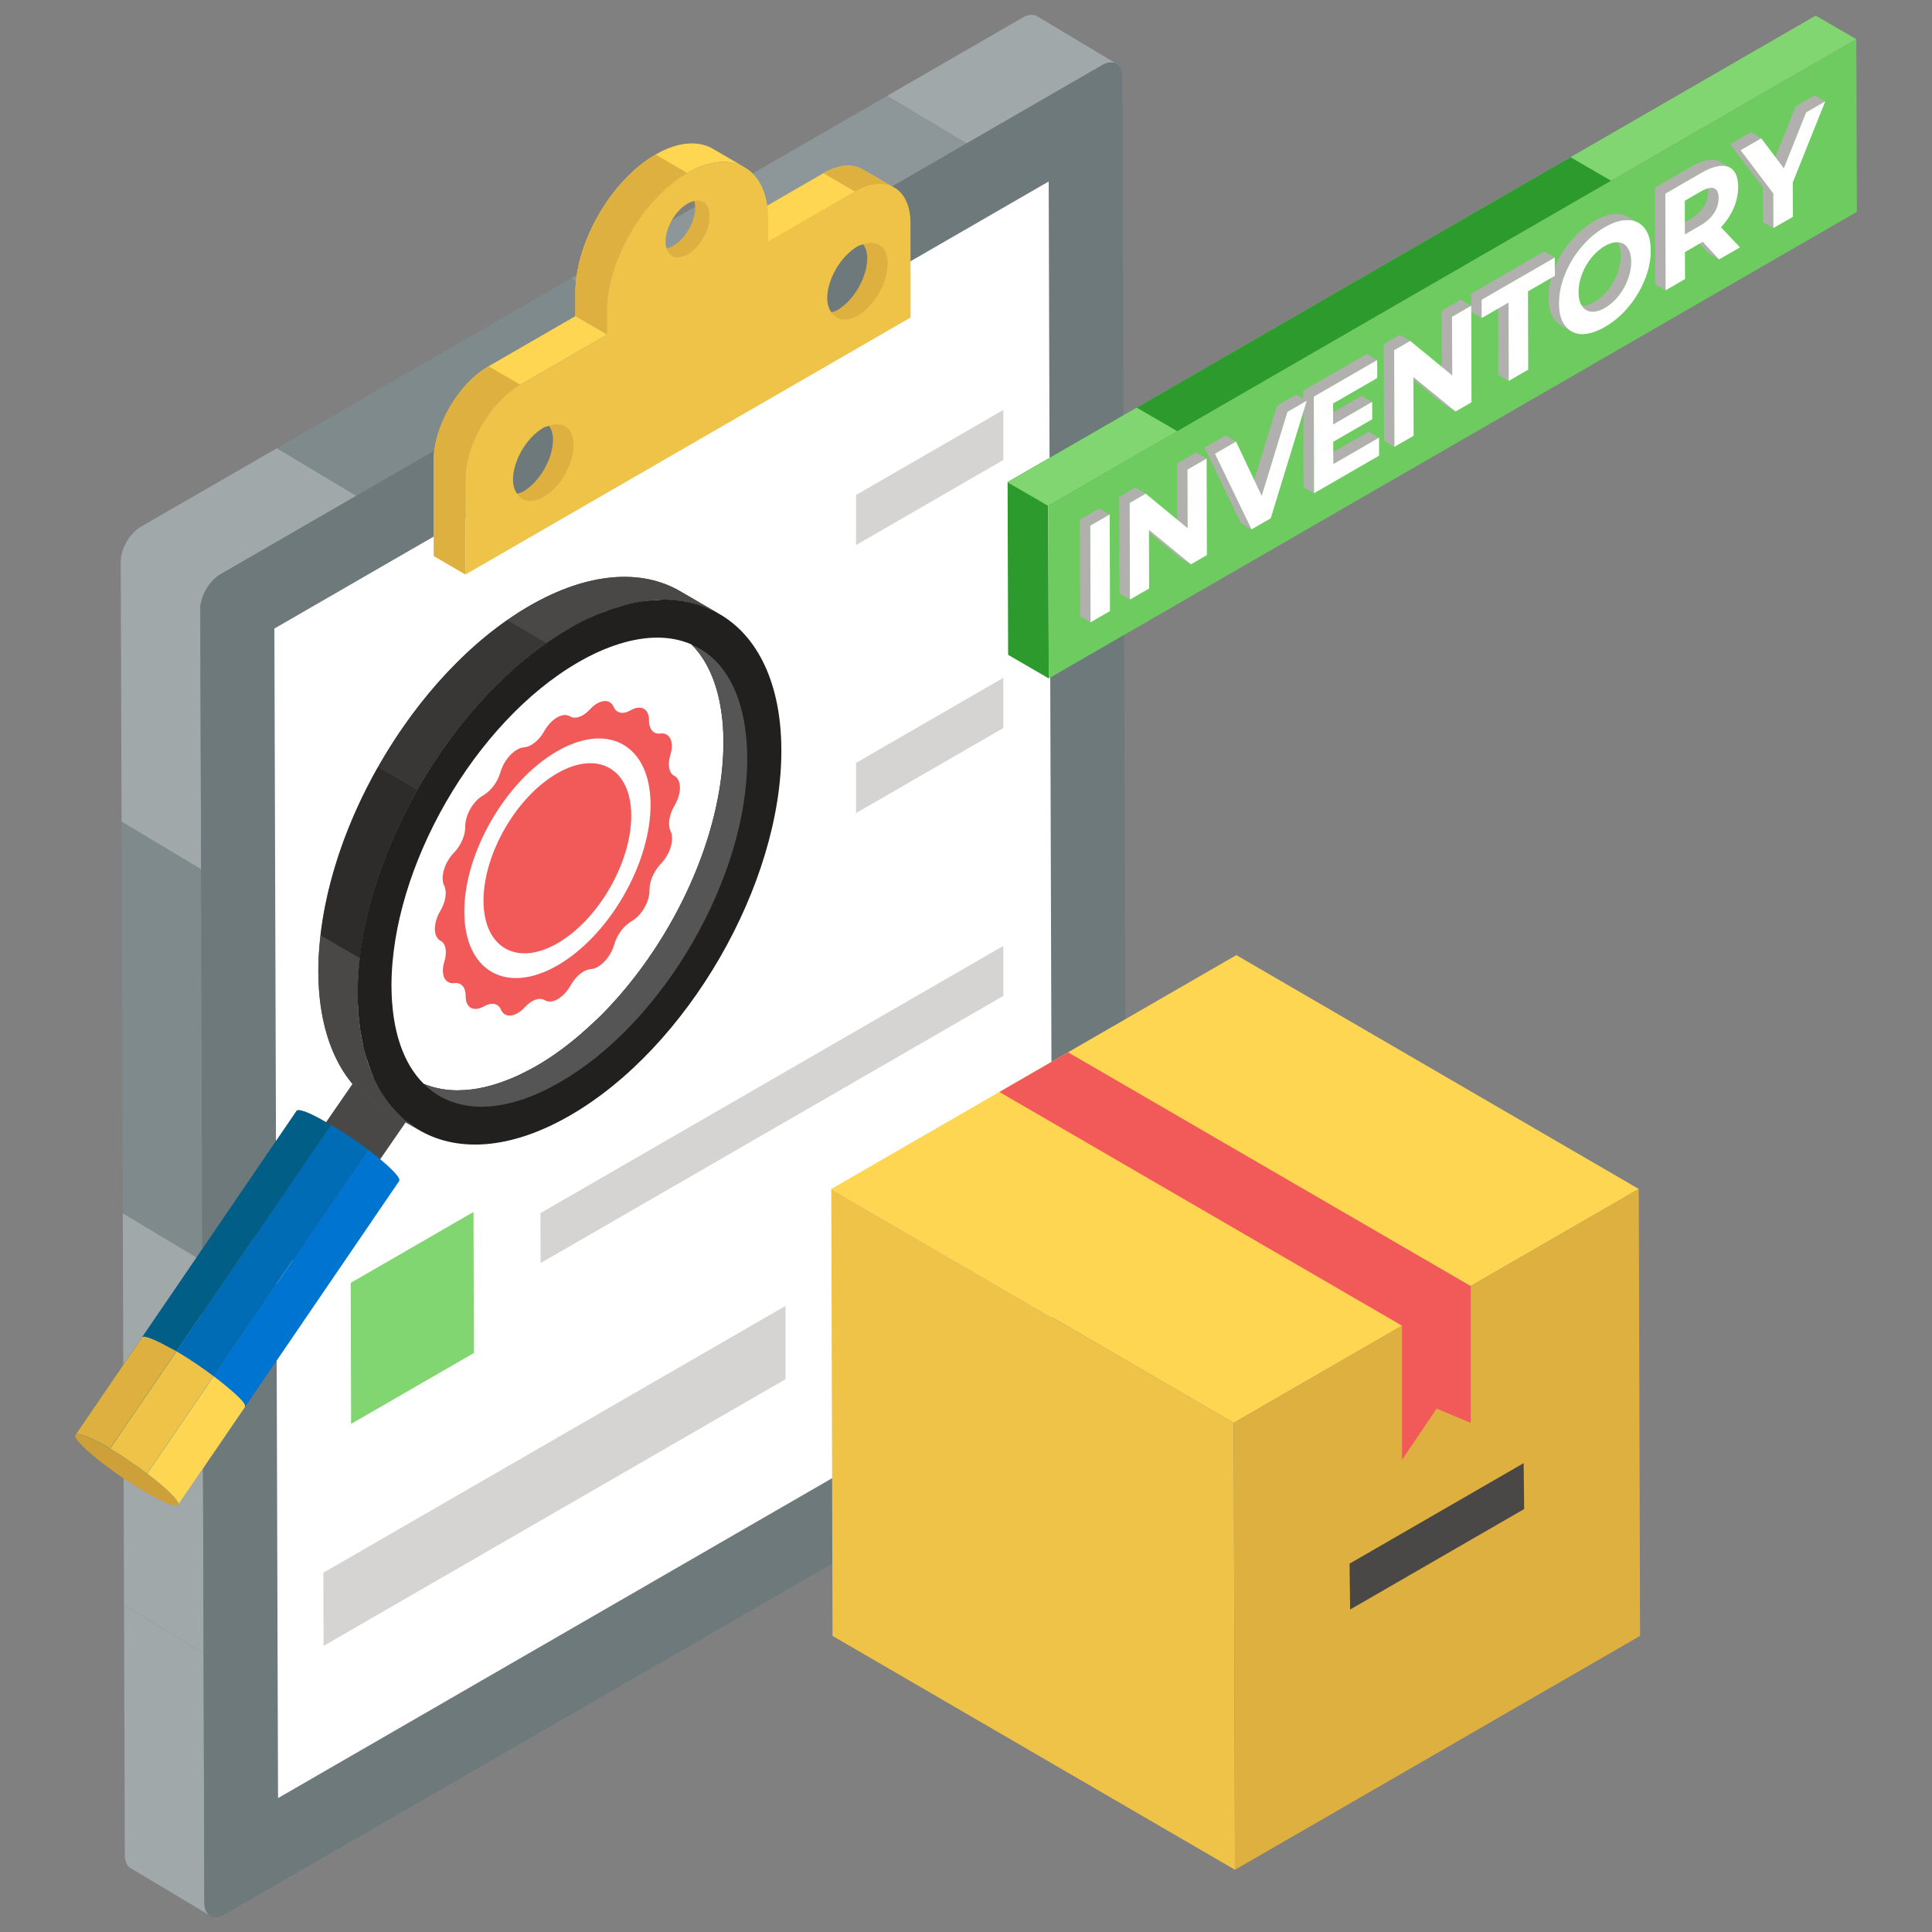 <svg id="Layer_1" enable-background="new 0 0 65 65" height="512" viewBox="0 0 65 65" width="512" xmlns="http://www.w3.org/2000/svg"><rect x="0" y="0" width="65" height="65" fill="#808080" stroke="none"/><g><g><g><g><g><g><g><g><g><g><g><path d="m4.131 40.822 2.677 1.604-.041-13.184-2.677-1.604z" fill="#7e8a8c"/><g fill="#a0a8aa"><path d="m4.741 17.72c-.374.218-.679.741-.679 1.177l.028 8.742 2.677 1.604-.028-8.745c0-.436.305-.959.679-1.177l4.571-2.64-2.673-1.601z"/><path d="m4.199 62.418c0 .212.075.367.199.436l2.677 1.6c-.125-.069-.199-.224-.199-.436l-.026-8.408-2.677-1.604z"/><path d="m4.173 54.006 2.677 1.604-.041-13.184-2.677-1.604z"/></g><path d="m9.316 15.079 2.673 1.601 9.905-5.72-2.672-1.601z" fill="#7e8a8c"/><path d="m37.56 2.144-2.671-1.6c-.125-.068-.299-.062-.486.05l-4.557 2.631 2.671 1.6 4.557-2.631c.193-.112.361-.118.486-.05z" fill="#a0a8aa"/><path d="m19.222 9.36 2.672 1.601 10.624-6.135-2.671-1.6z" fill="#8d9799"/></g><g><path d="m37.077 2.195c.377-.218.683-.044.684.389l.137 43.521c.001.433-.303.96-.68 1.178l-29.659 17.124c-.376.217-.682.043-.684-.39l-.137-43.521c-.001-.433.303-.959.679-1.176z" fill="#6d797a"/><path d="m9.231 21.147 26.051-15.041.123 39.348-26.051 15.041z" fill="#fff"/></g><g><g enable-background="new"><g><path d="m30.09 6.319c-.336-.196-.803-.169-1.318.128l-2.924 1.688-1.068-.621 2.925-1.688c.514-.297.981-.325 1.318-.128z" fill="#ffd651"/></g><g><path d="m30.09 6.319c-.336-.193-.803-.168-1.32.131l-1.065-.623c.517-.299.984-.324 1.32-.131z" fill="#ddb040"/></g><g><path d="m23.871 7.273c.001.469-.328 1.04-.737 1.276-.204.118-.391.129-.526.051l-.482-.281c.134.078.32.067.526-.051.408-.236.738-.807.737-1.276-.001-.233-.083-.396-.216-.473l.482.281c.133.077.215.241.216.473z" fill="#ddb040"/></g><g><path d="m25.046 5.624c-.493-.282-1.171-.24-1.92.194-1.496.863-2.707 2.959-2.702 4.68l.002.76-1.068-.621-.002-.76c-.005-1.721 1.207-3.816 2.703-4.68.749-.433 1.427-.475 1.92-.194z" fill="#ffd651"/></g><g><path d="m20.422 10.496.006.759-1.071-.616v-.759c-.006-1.724 1.208-3.816 2.702-4.681l1.065.623c-1.494.859-2.702 2.957-2.702 4.675z" fill="#ddb040"/></g><g><path d="m28.772 6.439c1.024-.591 1.856-.116 1.86 1.061l.005 3.181-14.977 8.647-.005-3.181c-.003-1.176.825-2.61 1.848-3.201l2.923-1.687-.002-.76c-.005-1.721 1.206-3.817 2.702-4.681.75-.433 1.428-.475 1.92-.194.492.28.798.884.8 1.744l.002.76zm-5.638 2.11c.408-.236.738-.807.736-1.276-.001-.468-.333-.657-.741-.421-.408.236-.738.807-.737 1.275.001.469.334.658.742.423z" fill="#efc348"/></g><g><path d="m20.426 11.258-2.924 1.687c-1.023.592-1.851 2.025-1.847 3.202l.005 3.181-1.067-.621-.006-3.181c-.003-1.176.825-2.61 1.848-3.201l2.922-1.688z" fill="#ffd651"/></g><g><path d="m15.654 16.148.006 3.181-1.065-.623-.006-3.181c-.006-1.177.822-2.608 1.849-3.2l1.065.616c-1.021.591-1.849 2.029-1.849 3.206z" fill="#ddb040"/></g></g></g></g></g></g></g><g><path d="m18.476 14.324c.076.119.13.265.131.463.002.646-.452 1.432-1.006 1.752-.073.042-.137.048-.205.071.175.266.505.334.893.11.554-.32 1.008-1.106 1.006-1.752-.002-.566-.359-.803-.818-.645z" fill="#ddb040"/><path d="m18.607 14.788c-.001-.198-.055-.344-.131-.463-.065.022-.126.028-.195.067-.562.324-1.024 1.106-1.022 1.752.001.2.057.347.136.467.068-.023.133-.029.205-.071.554-.32 1.008-1.106 1.006-1.752z" fill="#6d797a"/></g><g><path d="m29.048 8.22c.076.119.13.265.131.463.002.646-.452 1.432-1.006 1.752-.073.042-.137.048-.205.071.175.266.505.334.893.11.554-.32 1.008-1.106 1.006-1.752-.002-.566-.359-.803-.818-.645z" fill="#ddb040"/><path d="m29.179 8.683c-.001-.198-.055-.344-.131-.463-.065.022-.126.028-.195.067-.562.324-1.024 1.106-1.022 1.752.001.2.057.347.136.467.068-.023.133-.029.205-.071.554-.32 1.008-1.106 1.006-1.752z" fill="#6d797a"/></g></g><g><g><path d="m28.8 25.667v1.689l4.956-2.862v-1.689z" fill="#d6d4d2"/></g><g><path d="m28.8 16.654v1.684l4.956-2.862v-1.684z" fill="#d6d4d2"/></g><g><path d="m15.93 40.775.013 4.746-4.131 2.385-.013-4.746z" fill="#81d672"/></g><g><path d="m26.429 43.935-15.549 8.977.005 2.464 15.544-8.974z" fill="#d6d4d2"/></g><g><path d="m33.756 31.823-15.574 8.992.005 1.681 15.569-8.989z" fill="#d6d4d2"/></g></g></g></g><g><path d="m27.967 40.002 13.54 7.868 13.628-7.868-13.54-7.868z" fill="#ffd651"/><path d="m27.967 40.002.043 15.036 13.54 7.868-.043-15.036z" fill="#efc348"/><path d="m41.507 47.87.043 15.036 13.628-7.868-.043-15.036z" fill="#ddb040"/><path d="m51.279 50.77-.017-1.544-5.857 3.381.018 1.544z" fill="#494846"/><path d="m33.624 36.739 13.544 7.862v4.515l1.168-1.725 1.142.48v-4.605l-13.544-7.862z" fill="#f25a5a"/></g><g><g><g><g><path d="m13.919 37.368-3.735 5.411c.017-.025-.019-.09-.12-.19-.249-.256-.81-.658-1.248-.897-.268-.145-.429-.197-.455-.157l3.735-5.411c.028-.04.189.012.455.157.44.239.999.639 1.25.897.098.1.136.166.118.191z" fill="#494846"/><path d="m10.3 41.807c-.438-.238-.997-.64-1.249-.898-.251-.257-.1-.272.338-.034.439.239.999.641 1.25.898.252.258.101.273-.338.034z" fill="#d8463f"/><g><path d="m5.13 50.335c-.831-.452-1.892-1.215-2.371-1.704-.477-.488-.19-.517.641-.065.833.453 1.892 1.215 2.369 1.702.478.489.194.519-.64.066z" fill="#cea03a"/></g><path d="m24.204 20.658c-1.297-.752-3.09-.646-5.071.497-3.934 2.272-7.114 7.781-7.1 12.3.005 2.249.799 3.828 2.077 4.573l-1.321-.771c-1.278-.743-2.072-2.324-2.079-4.571-.012-4.521 3.166-10.03 7.103-12.303 1.98-1.143 3.774-1.249 5.068-.495z" fill="#555"/><g><path d="m10.709 32.687c.007 2.247.801 3.828 2.079 4.571l1.321.771c-1.278-.745-2.072-2.324-2.077-4.573-.001-.398.031-.805.077-1.216l-1.323-.768c-.047.41-.079.817-.078 1.215z" fill="#494846"/><path d="m10.787 31.472 1.323.768c.214-1.885.91-3.867 1.937-5.675l-1.324-.768c-1.027 1.807-1.722 3.79-1.936 5.675z" fill="#2d2c2b"/><path d="m24.204 20.658-1.324-.768c-1.294-.754-3.088-.648-5.068.495-.253.146-.502.306-.748.478l1.324.769c.245-.171.494-.33.745-.476 1.98-1.143 3.774-1.249 5.071-.497z" fill="#494846"/><path d="m12.723 25.797 1.324.768c1.127-1.982 2.643-3.75 4.341-4.934l-1.324-.769c-1.698 1.184-3.214 2.952-4.34 4.935z" fill="#383736"/></g><path d="m24.201 20.658c-.065-.043-.136-.079-.208-.115-.057-.021-.122-.05-.179-.079-.165-.072-.337-.129-.516-.172-.072-.022-.143-.036-.215-.043-.079-.022-.165-.036-.251-.043-.007 0-.007 0-.014 0-.043-.007-.093-.014-.143-.022-.029 0-.057-.007-.086 0-.086-.007-.165-.014-.251-.014-.047 0-.1.011-.148.013-.195.007-.393.022-.597.052 0 0-.007 0-.014 0-.251.036-.516.1-.781.186-.129.036-.265.079-.401.136-.136.05-.28.1-.416.165-.28.115-.559.258-.846.43-3.935 2.272-7.117 7.784-7.103 12.299 0 .194.007.38.022.566 0 .021 0 .05.007.079.007.172.029.337.05.495 0 .021 0 .036.007.057.022.129.043.251.065.366.007.036.014.065.021.1.029.165.072.323.122.48.014.036.021.065.036.1.029.1.065.194.1.287v.007c.007.021.014.036.021.057.036.086.072.179.108.265.05.086.093.179.143.272.05.093.1.179.158.258.05.079.108.165.165.236 0 0 0 .007.007.014.043.057.093.115.136.165.065.072.129.143.201.215.079.086.158.165.251.237.05.043.115.086.165.122.072.057.143.108.215.151 1.304.803 3.125.717 5.146-.452 3.942-2.272 7.124-7.777 7.11-12.299-.007-2.251-.803-3.835-2.086-4.573zm-8.809 16.026c-.394 0-.745-.072-1.075-.194-.021-.007-.043-.021-.064-.029-.695-.688-1.075-1.813-1.082-3.283-.007-3.999 2.81-8.895 6.293-10.902.932-.538 1.849-.824 2.652-.824.423 0 .803.079 1.147.229.516.509.86 1.276 1.003 2.243.05.323.072.674.072 1.039 0 .71-.086 1.455-.251 2.2-.559 2.537-2.014 5.146-3.878 7.01-.151.143-.301.287-.452.423-.545.495-1.118.925-1.713 1.269-.115.065-.229.129-.351.186-.229.122-.459.222-.688.308-.222.086-.444.151-.667.208-.33.079-.645.115-.946.115z" fill="#21201f"/><path d="m25.14 25.51c.014 3.999-2.81 8.888-6.293 10.894-.932.545-1.849.831-2.652.831-.208 0-.401-.022-.588-.057-.53-.1-.982-.344-1.355-.717.021.007.043.022.064.029.33.122.681.194 1.075.194.301 0 .616-.036.946-.115.222-.057.444-.122.667-.208.229-.086.459-.186.688-.308.122-.057.237-.122.351-.186.595-.344 1.168-.774 1.713-1.269.15-.136.301-.28.452-.423 1.864-1.864 3.319-4.472 3.878-7.01.172-.745.258-1.491.258-2.2 0-.373-.029-.717-.079-1.039-.143-.968-.487-1.734-1.003-2.243.487.208.889.552 1.19 1.025.444.688.681 1.634.688 2.802z" fill="#555"/><path d="m15.392 36.684c.301 0 .616-.036.946-.115-.33.079-.645.122-.946.122-.394 0-.753-.072-1.075-.201.33.122.681.194 1.075.194z" fill="#267cb5" opacity=".3"/></g></g></g><g><path d="m11.134 37.842-7.432 10.893c.416.247.86.549 1.249.842l7.434-10.897c-.39-.293-.834-.594-1.251-.838z" fill="#006cb5"/><path d="m5.935 45.462-2.234 3.274c.416.247.86.549 1.249.842l2.236-3.278c-.39-.293-.834-.594-1.251-.838z" fill="#efc348"/><path d="m10.835 37.674c-.507-.283-.807-.378-.859-.301l-7.435 10.898c.043-.077.352.026.859.292.098.053.199.112.301.173l7.432-10.893c-.102-.059-.202-.116-.299-.168z" fill="#005e87"/><path d="m5.685 45.33c-.507-.283-.856-.414-.907-.337l-2.237 3.278c.043-.077.352.026.859.292.098.053.199.112.301.173l2.234-3.274c-.102-.059-.153-.08-.25-.132z" fill="#ddb040"/><path d="m12.385 38.681-7.434 10.897c.332.251.625.495.82.694.18.189.258.309.223.361l7.435-10.898c.034-.052-.034-.172-.223-.361-.196-.199-.488-.444-.821-.694z" fill="#0074d1"/><path d="m7.187 46.3-2.236 3.278c.332.251.625.495.82.694.18.189.258.309.223.361l2.237-3.278c.034-.052.014-.135-.175-.324-.196-.199-.537-.48-.869-.73z" fill="#ffd651"/></g></g><g><g><path d="m18.741 25.276c1.734-1.001 3.141-.199 3.146 1.786.006 1.992-1.393 4.414-3.126 5.415-1.73.999-3.135.195-3.14-1.797-.006-1.985 1.389-4.405 3.12-5.404zm.018 6.458c1.375-.794 2.483-2.717 2.479-4.297-.004-1.577-1.12-2.212-2.495-1.418-1.372.792-2.48 2.712-2.476 4.288.004 1.58 1.12 2.219 2.492 1.427" fill="#fff"/></g><g><path d="m22.688 26.103c.249.135.25.582.009.996-.186.308-.237.648-.139.856.142.281-.01.785-.325 1.108-.232.24-.385.589-.381.876.007.388-.259.855-.591 1.046-.275.159-.501.461-.591.782-.093.328-.316.622-.554.759-.08.046-.162.075-.242.08-.08.007-.162.035-.243.082-.159.092-.315.255-.43.459-.121.216-.277.376-.433.466-.157.09-.314.112-.434.041-.119-.076-.275-.059-.433.033-.081.047-.163.114-.241.198-.083.09-.164.155-.243.201-.238.138-.466.104-.561-.114-.092-.219-.318-.26-.563-.119-.359.208-.63.051-.625-.334.002-.301-.149-.475-.382-.442-.319.04-.473-.287-.336-.726.1-.326.05-.607-.131-.7-.249-.135-.25-.582-.012-.994.189-.31.237-.648.139-.856-.142-.281.007-.783.325-1.111.236-.242.385-.589.381-.872-.007-.391.262-.86.591-1.05.275-.159.501-.461.591-.782.093-.33.32-.626.558-.763.079-.046.16-.074.237-.08.084-.007.166-.035.248-.082.158-.091.314-.252.429-.456.122-.217.279-.377.435-.467.157-.09.313-.111.431-.04.119.076.276.056.434-.035.081-.047.163-.113.24-.196.081-.089.162-.153.241-.199.241-.139.467-.102.56.117.092.216.318.257.563.115.362-.209.63-.047.625.337-.002.297.149.471.385.441.319-.04.47.289.333.724-.1.329-.047.609.134.702zm-3.927 6.374c1.734-1.001 3.132-3.423 3.126-5.415-.006-1.985-1.413-2.787-3.146-1.786-1.73.999-3.126 3.419-3.12 5.404.006 1.992 1.41 2.796 3.14 1.797" fill="#f25a5a"/></g><g><path d="m18.743 26.019c1.375-.794 2.491-.158 2.495 1.418.004 1.58-1.104 3.503-2.479 4.297-1.372.792-2.488.153-2.492-1.427-.004-1.577 1.104-3.496 2.476-4.288z" fill="#f25a5a"/></g></g></g><g><g><g><g enable-background="new"><g><path d="m35.284 22.825-1.367-.794-.018-5.809 1.367.794z" fill="#2c9a2c"/></g><g><path d="m35.267 17.015-1.367-.794 27.187-15.696 1.367.794z" fill="#81d672"/></g><g><path d="m35.267 17.015-1.367-.794 18.937-10.933 1.367.794z" fill="#2c9a2c"/></g><g><path d="m35.267 17.015-1.367-.794 4.343-2.507 1.367.794z" fill="#81d672"/></g><g><path d="m62.454 1.319.018 5.809-27.187 15.696-.018-5.809z" fill="#6dcb60"/></g></g></g></g><g><g enable-background="new"><g><path d="m36.69 20.937-.351-.204-.009-3.25.351.204z" fill="#b2b0af"/></g><g><path d="m36.681 17.687-.351-.204.654-.377.351.204z" fill="#b2b0af"/></g><g><path d="m37.335 17.309.009 3.25-.654.377-.009-3.25z" fill="#fff"/></g></g><g enable-background="new"><g><path d="m44.857 15.616-.351-.204 1.539-.889.351.204z" fill="#b2b0af"/></g><g><path d="m44.853 14.28-.351-.204 1.312-.758.351.204z" fill="#b2b0af"/></g><g><path d="m44.209 16.596-.351-.204-.009-3.25.351.204z" fill="#b2b0af"/></g><g><path d="m44.2 13.346-.351-.204 2.134-1.232.351.204z" fill="#b2b0af"/></g><g><path d="m46.334 12.113.002.605-1.485.857.002.704 1.312-.758.002.584-1.312.758.002.751 1.539-.889.002.605-2.188 1.264-.009-3.25z" fill="#fff"/></g></g><g enable-background="new"><g><path d="m42.449 16.682-.351-.204.865-2.825.351.204z" fill="#b2b0af"/></g><g><path d="m43.314 13.857-.351-.204.649-.375.351.204z" fill="#b2b0af"/></g><g><path d="m40.876 15.264-.351-.204.708-.409.351.204z" fill="#b2b0af"/></g><g><path d="m42.107 17.81-.351-.204-1.231-2.545.351.204z" fill="#b2b0af"/></g><g><path d="m43.964 13.482-1.212 3.956-.645.372-1.231-2.545.708-.409.865 1.826.865-2.825z" fill="#fff"/></g></g><g enable-background="new"><g><path d="m39.956 17.771-.351-.204-.006-1.972.351.204z" fill="#b2b0af"/></g><g><path d="m39.95 15.799-.351-.204.645-.372.351.204z" fill="#b2b0af"/></g><g><path d="m40.068 18.987-.351-.204-1.413-1.159.351.204z" fill="#b2b0af"/></g><g><path d="m38.007 16.921-.351-.204.54-.312.351.204z" fill="#b2b0af"/></g><g><path d="m38.016 20.172-.351-.204-.009-3.25.351.204z" fill="#b2b0af"/></g><g><path d="m40.595 15.427.009 3.25-.536.309-1.413-1.159.006 1.972-.645.372-.009-3.25.54-.312 1.409 1.162-.006-1.972z" fill="#fff"/></g></g><g enable-background="new"><g><path d="m53.365 10.432-.351-.204c.052.03.111.048.177.055.136.01.286-.029.454-.126.168-.097.318-.23.454-.398.131-.165.236-.345.312-.546l.351.204c-.077.201-.181.381-.312.546-.136.167-.286.301-.454.398-.168.097-.318.137-.454.126-.066-.006-.125-.024-.177-.055z" fill="#b2b0af"/></g><g><path d="m54.271 8.002.351.204c.053.031.098.073.137.13.078.117.119.271.12.474.001.198-.04.399-.117.606l-.351-.204c.077-.206.117-.407.117-.606-.001-.203-.042-.357-.12-.474-.039-.056-.085-.099-.137-.13z" fill="#b2b0af"/></g><g><path d="m54.773 7.292.351.204c-.099-.058-.214-.089-.345-.092l-.351-.204c.131.003.246.034.345.092z" fill="#b2b0af"/></g><g><path d="m52.863 11.145-.351-.204c-.081-.047-.151-.111-.211-.192l.351.204c.06.081.13.145.211.192z" fill="#b2b0af"/></g><g><path d="m52.652 10.953-.351-.204c-.137-.172-.201-.422-.202-.74-.001-.323.062-.647.197-.976l.351.204c-.135.329-.198.653-.197.976.001.318.065.568.202.74z" fill="#b2b0af"/></g><g><path d="m52.647 9.237-.351-.204c.131-.332.317-.643.548-.917.236-.282.499-.507.794-.678.295-.17.559-.249.791-.237l.351.204c-.232-.012-.496.067-.791.237-.295.17-.558.395-.794.678-.231.275-.417.586-.548.917z" fill="#b2b0af"/></g><g><path d="m55.335 7.685c.137.172.201.422.202.746.001.318-.062.642-.197.971-.135.334-.317.643-.552.925-.231.275-.494.5-.789.67-.295.17-.559.249-.795.245-.232-.012-.419-.108-.551-.288-.137-.172-.201-.422-.202-.74-.001-.323.062-.647.197-.976.131-.332.317-.643.548-.917.236-.282.499-.507.794-.678.295-.17.559-.249.791-.237.236.005.419.103.556.28zm-.573 1.731c.077-.206.117-.407.117-.606-.001-.203-.042-.357-.12-.474-.078-.112-.182-.172-.314-.184-.136-.01-.286.029-.454.126-.168.097-.318.23-.454.398-.131.165-.236.345-.312.546-.077.206-.117.407-.117.611.001.198.042.352.12.469.078.112.182.172.314.184.136.01.286-.029.454-.126.168-.097.318-.23.454-.398.131-.165.236-.345.312-.546" fill="#fff"/></g></g><g enable-background="new"><g><path d="m50.761 12.813-.351-.204-.007-2.635.351.204z" fill="#b2b0af"/></g><g><path d="m49.85 10.7-.351-.204-.002-.616.351.204z" fill="#b2b0af"/></g><g><path d="m49.848 10.085-.351-.204 2.461-1.421.351.204z" fill="#b2b0af"/></g><g><path d="m52.309 8.664.002.616-.904.522.007 2.635-.654.377-.007-2.635-.904.522-.002-.616z" fill="#fff"/></g></g><g enable-background="new"><g><path d="m48.859 12.631-.351-.204-.006-1.972.351.204z" fill="#b2b0af"/></g><g><path d="m48.854 10.659-.351-.204.645-.372.351.204z" fill="#b2b0af"/></g><g><path d="m48.972 13.846-.351-.204-1.418-1.157.351.204z" fill="#b2b0af"/></g><g><path d="m46.906 11.783-.351-.204.54-.312.351.204z" fill="#b2b0af"/></g><g><path d="m46.915 15.034-.351-.204-.009-3.25.351.204z" fill="#b2b0af"/></g><g><path d="m49.498 10.286.009 3.25-.536.309-1.418-1.157.006 1.972-.645.372-.009-3.25.54-.312 1.413 1.16-.006-1.972z" fill="#fff"/></g></g><g enable-background="new"><g><path d="m59.665 7.673-.351-.204-.003-1.163.351.204z" fill="#b2b0af"/></g><g><path d="m60.014 5.663-.351-.204.75-1.88.351.204z" fill="#b2b0af"/></g><g><path d="m60.763 3.783-.351-.204.645-.372.351.204z" fill="#b2b0af"/></g><g><path d="m58.561 5.054-.351-.204.695-.401.351.204z" fill="#b2b0af"/></g><g><path d="m59.661 6.509-.351-.204-1.1-1.455.351.204z" fill="#b2b0af"/></g><g><path d="m61.408 3.41-1.093 2.732.003 1.153-.654.377-.003-1.163-1.1-1.455.695-.401.758 1.01.75-1.88z" fill="#fff"/></g></g><g enable-background="new"><g><path d="m57.835 8.729-.351-.204-.547-.593.351.204z" fill="#b2b0af"/></g><g><path d="m57.218 7.58-.351-.204c.195-.113.345-.251.449-.411l.351.204c-.104.159-.254.298-.449.411z" fill="#b2b0af"/></g><g><path d="m57.345 6.146.351.204c.08.047.124.151.124.314.001.183-.054.35-.153.507l-.351-.204c.1-.157.154-.324.153-.507-0-.162-.044-.267-.124-.314z" fill="#b2b0af"/></g><g><path d="m56.686 7.887-.351-.204.531-.307.351.204z" fill="#b2b0af"/></g><g><path d="m57.857 5.439.351.204c-.084-.049-.186-.07-.305-.063-.186.014-.405.087-.654.231l-.351-.204c.25-.144.468-.218.654-.231.119-.007.221.014.305.063z" fill="#b2b0af"/></g><g><path d="m56.028 6.517-.351-.204 1.221-.705.351.204z" fill="#b2b0af"/></g><g><path d="m56.037 9.767-.351-.204-.009-3.25.351.204z" fill="#b2b0af"/></g><g><path d="m57.9 7.646.639.676-.704.406-.547-.593-.032.018-.568.328.003.908-.654.377-.009-3.25 1.221-.705c.25-.144.468-.218.654-.231.182-.011.323.043.423.163.1.12.151.3.152.54.001.24-.049.478-.148.713-.099.23-.244.449-.43.651zm-.233-.477c.1-.157.154-.324.153-.507-.001-.183-.055-.292-.156-.328-.105-.039-.255.001-.45.113l-.531.307.003 1.132.531-.307c.195-.113.345-.251.449-.411" fill="#fff"/></g></g></g></g></g></g></svg>